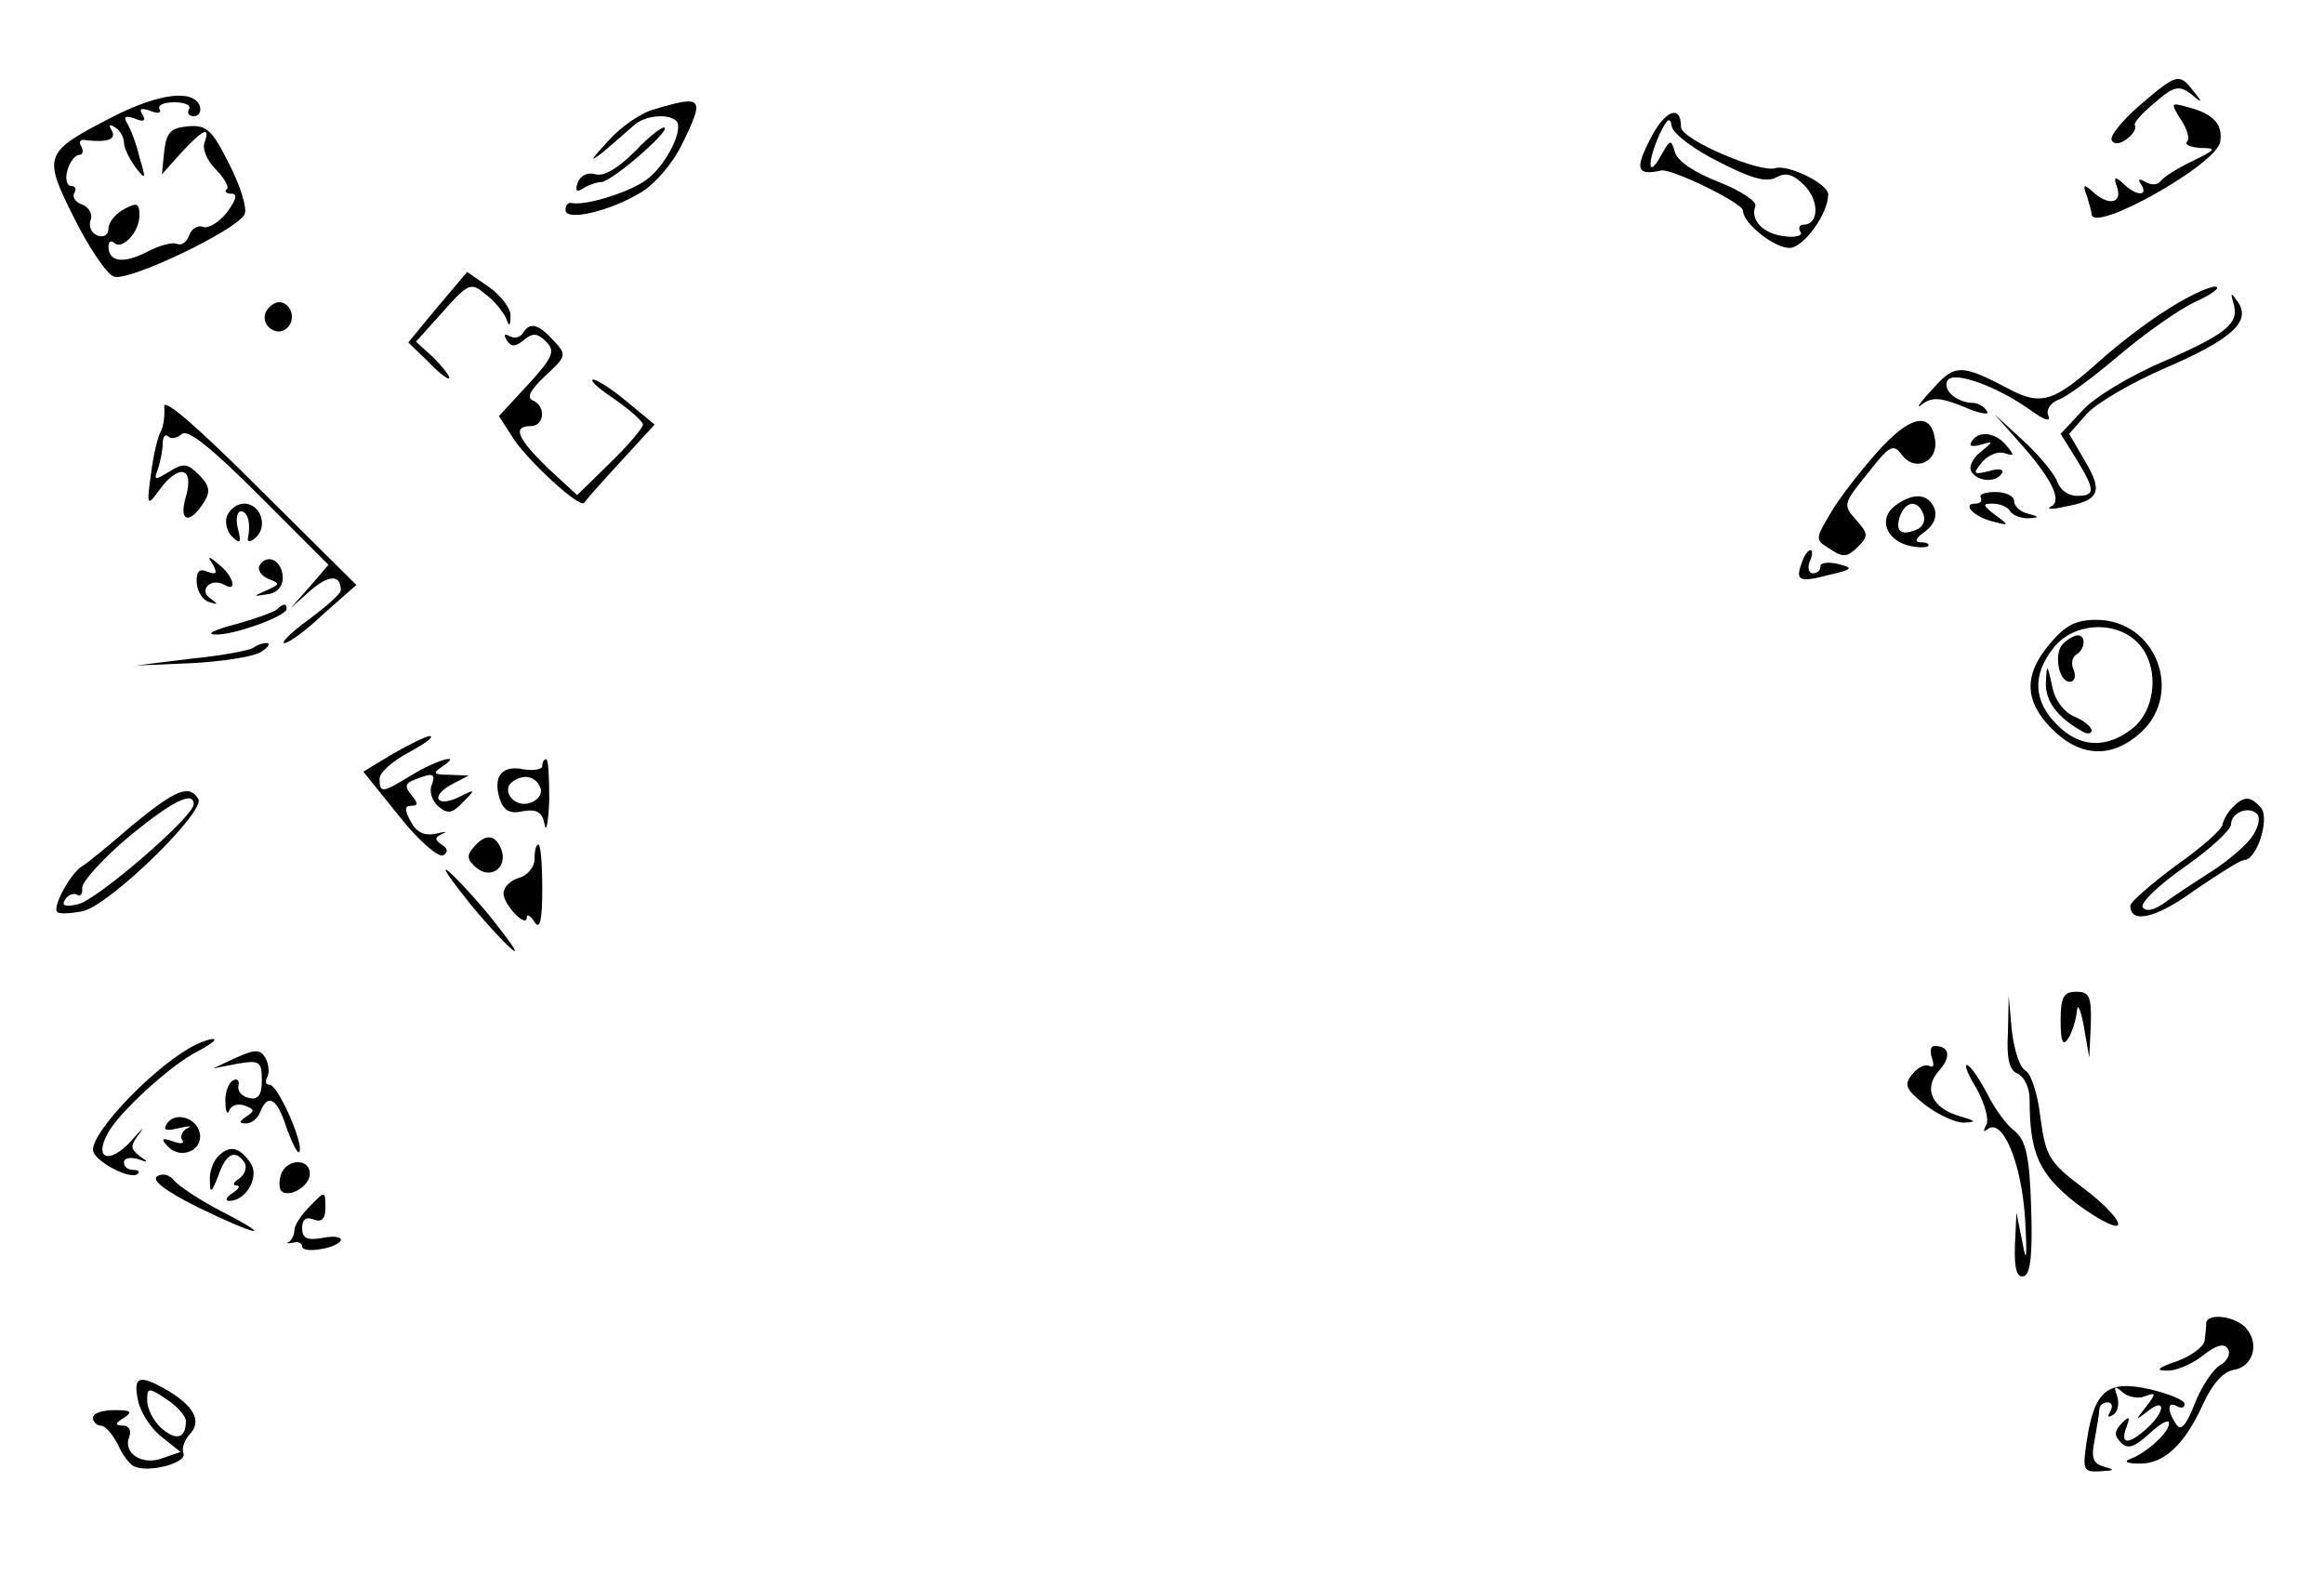 <?xml version="1.0" standalone="no"?>
<!DOCTYPE svg PUBLIC "-//W3C//DTD SVG 20010904//EN"
 "http://www.w3.org/TR/2001/REC-SVG-20010904/DTD/svg10.dtd">
<svg version="1.0" xmlns="http://www.w3.org/2000/svg"
 width="300pt" height="205pt" viewBox="0 0 300 205"
 preserveAspectRatio="xMidYMid meet">
<g transform="translate(0,205) scale(0.1,-0.1)"
fill="#000000" stroke="none">
<path d="M2762 1914 c-23 -20 -39 -40 -36 -45 3 -6 11 -5 20 2 8 6 12 14 10
17 -3 2 8 15 25 29 25 22 32 23 47 12 15 -13 16 -12 3 4 -18 23 -21 22 -69
-19z"/>
<path d="M145 1899 c-89 -46 -90 -49 -49 -131 19 -38 42 -72 51 -75 19 -7 161
61 169 81 3 8 -6 37 -20 64 -22 44 -29 51 -53 49 -23 -2 -28 -8 -31 -32 l-3
-30 25 28 c28 30 38 35 30 13 -3 -8 3 -23 14 -34 11 -11 18 -23 15 -26 -4 -3
-1 -6 6 -6 8 0 6 -8 -6 -24 -10 -13 -24 -21 -30 -19 -7 3 -16 -2 -19 -11 -3
-9 -10 -13 -15 -11 -5 3 -22 -1 -39 -10 -31 -16 -50 -13 -50 7 0 6 3 8 7 5 10
-11 33 13 33 35 0 16 -3 17 -20 8 -11 -6 -20 -17 -20 -25 0 -8 -6 -12 -14 -9
-8 3 -12 12 -9 20 3 7 -2 17 -11 20 -9 3 -13 10 -10 15 3 5 1 9 -4 9 -6 0 -8
9 -5 20 3 11 10 20 15 20 5 0 6 5 3 11 -4 6 -1 10 6 8 28 -3 40 1 33 13 -4 7
-3 8 4 4 7 -4 12 -13 12 -20 0 -7 7 -21 15 -32 13 -17 14 -16 5 13 -4 18 -12
38 -16 44 -5 9 -2 10 10 6 11 -5 15 -3 10 5 -5 8 -2 9 10 5 9 -4 15 -3 12 2
-3 5 5 9 19 9 14 0 22 -4 19 -9 -3 -5 0 -9 6 -9 7 0 10 6 8 13 -8 22 -52 17
-113 -14z"/>
<path d="M845 1909 c-17 -4 -44 -23 -60 -41 -24 -26 -25 -29 -5 -13 13 11 30
26 38 33 14 13 44 16 55 6 10 -10 -12 -55 -36 -74 -20 -17 -81 -36 -99 -32 -5
1 -8 -3 -8 -9 0 -15 57 -2 98 23 18 11 41 38 52 61 30 61 28 65 -35 46z"/>
<path d="M2815 1896 c9 -13 12 -26 8 -29 -3 -4 5 -7 18 -8 21 0 20 -2 -11 -17
-19 -9 -38 -21 -41 -26 -4 -5 -12 -5 -19 -1 -9 5 -11 4 -6 -3 10 -16 -7 -15
-23 1 -11 10 -13 9 -8 -5 7 -21 -12 -24 -32 -5 -11 10 -13 9 -7 -6 3 -10 6
-21 6 -23 0 -27 162 64 166 93 4 23 -10 37 -43 45 -21 6 -21 5 -8 -16z"/>
<path d="M2130 1870 c-20 -39 -17 -47 15 -40 14 2 105 -42 105 -52 0 -16 40
-48 60 -48 18 0 50 44 50 69 0 14 -52 39 -68 34 -19 -7 -122 37 -122 53 0 30
-21 22 -40 -16z m89 -29 c41 -21 61 -27 74 -20 12 7 22 4 36 -10 20 -20 19
-51 -1 -51 -5 0 -7 -4 -4 -9 4 -5 -6 -8 -20 -6 -28 3 -45 21 -38 39 2 6 -19
20 -47 31 -31 12 -54 27 -57 39 -5 17 -6 16 -18 -5 -17 -31 -18 -9 -2 27 10
21 14 24 16 11 2 -10 29 -30 61 -46z"/>
<path d="M820 1855 c-22 -22 -40 -33 -51 -30 -10 3 -19 -1 -23 -10 -4 -11 -2
-14 7 -8 6 4 17 8 23 8 13 0 88 65 82 70 -2 3 -20 -11 -38 -30z"/>
<path d="M565 1654 l-38 -46 27 -26 c14 -15 26 -23 26 -20 0 4 -10 16 -21 27
l-22 20 35 39 c33 37 36 38 55 22 11 -8 22 -22 26 -30 4 -12 6 -12 6 2 1 9
-12 26 -27 37 l-29 20 -38 -45z"/>
<path d="M2797 1650 c-26 -16 -66 -47 -89 -68 -55 -49 -72 -55 -109 -37 -68
36 -75 36 -105 2 -16 -17 -22 -26 -13 -19 13 10 24 9 54 -3 20 -9 34 -11 30
-6 -3 6 -12 11 -18 11 -21 0 -40 17 -33 29 8 13 65 -8 108 -39 18 -13 26 -15
22 -6 -3 7 3 16 13 20 10 3 45 29 78 57 33 28 78 60 100 70 22 10 33 19 24 19
-8 0 -36 -13 -62 -30z"/>
<path d="M2883 1659 c8 -26 -7 -39 -89 -75 -43 -18 -91 -47 -106 -64 l-28 -30
20 -32 c25 -41 25 -48 1 -48 -11 0 -22 8 -25 18 -4 10 -23 34 -44 53 l-37 34
31 -35 c43 -48 57 -77 41 -84 -6 -3 2 -4 18 0 45 8 50 19 27 58 l-21 36 22 25
c12 14 58 41 102 60 86 37 111 60 94 85 -9 13 -10 13 -6 -1z"/>
<path d="M344 1649 c-10 -17 13 -36 27 -22 12 12 4 33 -11 33 -5 0 -12 -5 -16
-11z"/>
<path d="M675 1620 c-4 -6 -11 -7 -17 -4 -7 4 -8 2 -4 -5 6 -9 11 -9 22 0 12
10 18 9 29 -2 12 -12 9 -20 -23 -55 l-38 -41 20 -31 c21 -30 84 -88 90 -81 1
2 22 26 47 53 l44 48 -35 29 c-19 16 -39 29 -44 29 -6 0 6 -11 27 -25 20 -14
37 -29 37 -33 0 -4 -19 -27 -43 -50 l-42 -41 -38 35 c-39 38 -46 54 -22 54 18
0 20 26 3 33 -9 4 -3 14 16 32 27 25 28 27 11 45 -20 22 -31 25 -40 10z"/>
<path d="M212 1525 c1 -11 -1 -25 -4 -31 -4 -6 -10 -31 -13 -55 -6 -43 -5 -43
11 -21 25 34 45 29 34 -9 -10 -33 5 -37 24 -6 8 13 6 21 -7 34 -15 15 -20 16
-39 4 -18 -11 -20 -11 -14 4 3 9 6 24 6 32 0 9 3 13 7 10 3 -4 11 -3 18 3 8 6
38 -18 100 -80 l89 -89 -24 -28 -25 -28 26 23 c23 20 39 21 39 0 0 -4 -19 -21
-42 -38 -22 -16 -36 -30 -31 -30 6 0 29 17 51 38 l42 37 -126 125 c-79 79
-124 118 -122 105z"/>
<path d="M2422 1465 c-23 -26 -50 -61 -60 -79 -19 -32 -19 -33 1 -45 16 -11
22 -10 35 3 14 14 14 17 -2 35 -17 19 -17 21 15 60 28 36 33 39 44 24 17 -23
47 -9 43 19 -5 38 -33 32 -76 -17z"/>
<path d="M2545 1480 c-4 -6 1 -7 12 -4 17 5 17 5 -1 -10 -10 -8 -15 -19 -11
-25 8 -13 32 -14 39 -2 4 5 -4 7 -16 3 -21 -5 -22 -4 -9 12 8 9 21 14 29 11
12 -4 13 -3 2 10 -14 17 -36 20 -45 5z"/>
<path d="M2557 1408 c2 -5 -1 -8 -7 -8 -18 0 -2 -17 22 -23 22 -6 22 -5 4 8
-17 13 -17 15 -4 15 9 0 20 -4 23 -10 3 -5 14 -9 23 -9 15 1 15 2 0 6 -10 2
-18 10 -18 16 0 7 -11 12 -24 12 -13 0 -22 -3 -19 -7z"/>
<path d="M2446 1397 c-21 -16 -12 -43 17 -51 12 -3 23 -3 26 -1 2 3 -2 5 -9 5
-9 0 -8 5 5 14 11 8 16 19 12 30 -8 19 -27 21 -51 3z m37 -11 c3 -8 -1 -17
-10 -20 -20 -8 -27 -1 -20 19 8 19 23 20 30 1z"/>
<path d="M293 1384 c-3 -8 0 -21 7 -27 10 -10 12 -7 7 11 -3 12 -1 22 4 22 9
0 13 -16 9 -35 -1 -5 4 -5 11 2 15 15 5 43 -16 43 -9 0 -18 -7 -22 -16z"/>
<path d="M2326 1324 c-9 -24 -3 -26 35 -16 31 7 32 9 12 14 -13 3 -23 2 -23
-3 0 -5 -4 -9 -10 -9 -5 0 -7 7 -4 15 4 8 4 15 1 15 -3 0 -8 -7 -11 -16z"/>
<path d="M275 1321 c6 -11 4 -13 -7 -9 -11 5 -15 0 -14 -15 1 -11 8 -22 16
-24 12 -4 12 -3 1 5 -15 11 2 27 19 17 17 -10 11 12 -7 26 -14 12 -16 12 -8 0z"/>
<path d="M335 1320 c-3 -5 2 -13 11 -17 16 -6 16 -7 -2 -15 -18 -8 -18 -8 1
-5 12 1 20 10 20 21 0 22 -20 33 -30 16z"/>
<path d="M357 1263 c-4 -3 -28 -12 -54 -19 -27 -7 -38 -13 -25 -13 24 -1 92
24 92 33 0 8 -5 7 -13 -1z"/>
<path d="M2646 1219 c-34 -40 -33 -74 3 -110 37 -37 78 -38 115 -4 55 51 19
145 -58 145 -26 0 -40 -7 -60 -31z m113 2 c29 -29 25 -86 -6 -111 -34 -27 -69
-25 -98 5 -30 30 -32 64 -4 99 25 32 79 36 108 7z"/>
<path d="M2663 1219 c-12 -12 -6 -49 9 -49 6 0 8 7 5 15 -4 8 -2 17 3 20 12 7
13 25 2 25 -4 0 -13 -5 -19 -11z"/>
<path d="M2641 1169 c-1 -24 15 -45 47 -63 6 -4 12 -3 12 1 0 5 -10 13 -22 18
-14 6 -26 22 -29 40 -6 28 -7 29 -8 4z"/>
<path d="M327 1214 c-3 -3 -39 -10 -79 -14 l-73 -9 71 3 c39 2 79 8 90 14 10
6 14 12 8 12 -6 0 -13 -3 -17 -6z"/>
<path d="M507 1077 l-38 -23 46 -57 c25 -32 51 -54 57 -51 7 4 6 9 -2 14 -9 6
-9 9 1 14 8 3 4 3 -8 0 -15 -3 -25 1 -33 16 -8 15 -8 20 1 20 9 0 9 3 0 14 -9
11 -8 15 5 20 23 9 27 8 21 -8 -3 -8 1 -20 9 -27 12 -10 18 -9 32 6 16 16 16
17 -4 7 -29 -15 -40 -1 -12 15 l23 12 -25 1 c-20 0 -22 2 -10 10 29 19 -5 10
-38 -10 -39 -24 -42 -24 -42 -5 0 8 17 23 38 34 20 11 33 20 27 21 -5 0 -27
-11 -48 -23z"/>
<path d="M700 1061 c0 -4 -11 -6 -24 -4 -28 6 -40 -9 -31 -38 5 -15 13 -20 30
-16 18 3 25 -1 28 -17 2 -12 5 3 6 32 0 28 -1 52 -4 52 -3 0 -5 -4 -5 -9z m-2
-29 c2 -7 -4 -15 -13 -18 -21 -8 -40 17 -22 28 15 10 30 5 35 -10z"/>
<path d="M171 985 c-29 -25 -58 -49 -65 -53 -15 -9 -39 -53 -32 -59 2 -3 18
-2 33 1 35 8 159 129 149 145 -12 19 -29 12 -85 -34z m79 27 c0 -16 -124 -123
-149 -129 -17 -4 -22 -2 -17 6 4 6 11 9 16 6 4 -3 7 2 6 9 0 8 26 37 59 65 57
47 85 61 85 43z"/>
<path d="M2882 1008 c-7 -7 -12 -17 -13 -22 0 -6 -27 -30 -60 -53 -32 -24 -59
-47 -59 -52 0 -24 34 -16 83 20 31 21 59 39 64 39 16 0 33 52 22 67 -14 16
-22 16 -37 1z m27 -35 c-6 -11 -30 -32 -53 -47 -22 -14 -51 -33 -63 -42 -13
-9 -23 -11 -27 -5 -4 5 21 29 54 52 33 23 60 48 60 55 0 15 22 24 33 14 5 -4
3 -16 -4 -27z"/>
<path d="M611 956 c-9 -10 -8 -16 4 -26 19 -16 41 1 32 24 -8 20 -21 20 -36 2z"/>
<path d="M690 941 c0 -10 -9 -21 -20 -24 -11 -3 -20 -12 -20 -20 0 -15 30 -46
30 -31 0 5 5 2 10 -6 7 -11 10 2 10 43 0 31 -2 57 -5 57 -3 0 -5 -8 -5 -19z"/>
<path d="M608 882 c24 -29 49 -55 55 -59 7 -4 -8 16 -31 45 -24 29 -49 55 -55
59 -7 4 8 -16 31 -45z"/>
<path d="M2660 733 c0 -28 3 -34 10 -23 5 8 10 24 11 35 1 11 5 2 9 -20 l7
-40 2 43 c1 36 -2 42 -19 42 -16 0 -20 -7 -20 -37z"/>
<path d="M2592 717 c-2 -34 2 -49 13 -53 8 -4 15 -18 15 -33 0 -70 12 -96 60
-134 27 -20 51 -33 54 -28 3 5 -16 26 -44 47 -45 34 -49 41 -56 91 -3 29 -12
57 -19 61 -8 4 -15 27 -18 52 l-4 45 -1 -48z"/>
<path d="M244 697 c-51 -30 -124 -107 -124 -131 0 -14 49 -40 58 -31 3 3 0 5
-6 5 -7 0 -12 4 -12 10 0 5 8 7 18 4 14 -5 14 -4 2 4 -12 10 -12 13 0 29 8 11
3 6 -11 -10 -28 -30 -48 -23 -30 10 14 27 82 89 116 106 17 9 26 16 20 16 -5
0 -19 -5 -31 -12z"/>
<path d="M305 685 l-30 -14 31 6 c29 5 32 3 32 -21 0 -20 -5 -26 -17 -23 -9 2
-15 9 -13 16 1 7 -2 10 -8 6 -5 -3 -10 -16 -9 -28 0 -12 3 -17 5 -10 3 7 12 9
20 6 13 -5 13 -7 2 -14 -10 -7 -10 -9 0 -9 7 0 15 7 18 15 10 25 22 17 34 -21
7 -19 14 -33 16 -31 8 7 -27 87 -38 87 -5 0 -6 4 -3 10 3 5 2 16 -2 24 -7 12
-13 12 -38 1z"/>
<path d="M2494 684 c3 -8 2 -13 -3 -10 -5 3 -15 -1 -22 -10 -12 -14 -9 -20 16
-40 17 -13 39 -23 50 -23 17 1 16 2 -4 8 -37 10 -49 36 -28 59 16 18 14 32 -6
32 -5 0 -6 -7 -3 -16z"/>
<path d="M2551 646 c11 -20 17 -41 13 -48 -4 -7 -4 -10 1 -6 19 17 44 -40 49
-113 3 -51 2 -62 -3 -34 l-8 40 -2 -43 c-1 -31 3 -42 12 -39 8 3 11 28 9 88
-2 67 -7 87 -21 99 -11 8 -26 29 -35 47 -9 17 -20 35 -26 38 -5 3 -1 -10 11
-29z"/>
<path d="M215 599 c-5 -8 0 -9 16 -5 13 3 18 3 11 0 -6 -3 -10 -10 -7 -15 4
-5 -2 -6 -12 -2 -14 5 -16 3 -6 -7 16 -17 45 -5 41 17 -4 21 -33 29 -43 12z"/>
<path d="M282 558 c-7 -7 -12 -21 -11 -32 0 -17 2 -16 11 7 10 29 22 34 34 16
3 -6 0 -15 -7 -20 -8 -5 -9 -9 -4 -9 6 0 3 -5 -5 -10 -8 -5 -10 -10 -4 -10 21
0 39 30 28 48 -14 21 -27 25 -42 10z"/>
<path d="M363 535 c-3 -9 -3 -18 0 -22 10 -10 37 6 37 22 0 20 -29 20 -37 0z"/>
<path d="M203 532 c-8 -5 10 -19 52 -40 78 -38 102 -42 30 -5 -27 14 -54 32
-60 39 -6 8 -15 10 -22 6z"/>
<path d="M398 491 c-10 -10 -18 -23 -18 -29 0 -5 -3 -12 -7 -15 -5 -2 -2 -2 5
-1 6 2 12 0 12 -5 0 -4 11 -6 25 -3 14 2 25 8 25 12 0 4 -11 5 -25 2 -19 -3
-25 0 -25 13 0 11 5 15 15 11 10 -4 15 1 15 14 0 24 0 24 -22 1z"/>
<path d="M2848 343 c0 -5 -1 -15 -2 -23 -1 -8 -17 -20 -36 -27 -24 -8 -28 -12
-14 -12 12 -1 33 8 47 19 18 14 28 17 33 9 4 -6 -1 -16 -10 -21 -9 -5 -24 -27
-33 -50 -11 -28 -18 -36 -24 -26 -12 18 -11 30 1 23 6 -3 10 -2 10 3 0 5 -20
13 -45 19 -54 12 -71 -1 -81 -65 -6 -40 -5 -42 17 -41 19 1 20 2 5 6 -14 4
-17 11 -12 35 3 17 6 34 6 39 0 5 5 9 11 9 5 0 7 -5 3 -12 -4 -7 -3 -8 4 -4 6
4 8 14 5 24 -5 13 -3 14 7 5 7 -6 20 -9 29 -5 14 5 15 4 1 -14 -14 -18 -14
-18 3 -5 23 18 22 -1 -1 -22 -24 -22 -36 -22 -27 1 5 14 4 15 -6 5 -10 -10
-10 -16 -1 -25 9 -9 17 -6 37 12 14 13 25 19 25 13 0 -12 -29 -38 -50 -46 -9
-3 -5 -6 11 -6 32 -1 59 24 83 77 12 26 26 42 40 44 24 4 33 33 16 53 -13 16
-49 21 -52 8z"/>
<path d="M178 243 c3 -15 16 -36 30 -47 l25 -20 -23 -8 c-26 -10 -52 6 -43 28
3 8 -1 14 -8 14 -11 0 -11 3 1 10 12 8 9 10 -12 10 -16 0 -28 -4 -28 -10 0 -5
5 -10 10 -10 6 0 15 -11 22 -24 6 -14 16 -27 22 -29 20 -8 67 5 63 17 -3 6 1
18 9 26 15 17 3 37 -34 58 -33 18 -40 15 -34 -15z m62 -27 c0 -23 -13 -26 -32
-9 -10 9 -18 25 -18 35 0 17 1 18 25 2 14 -9 25 -22 25 -28z"/>
</g>
</svg>
